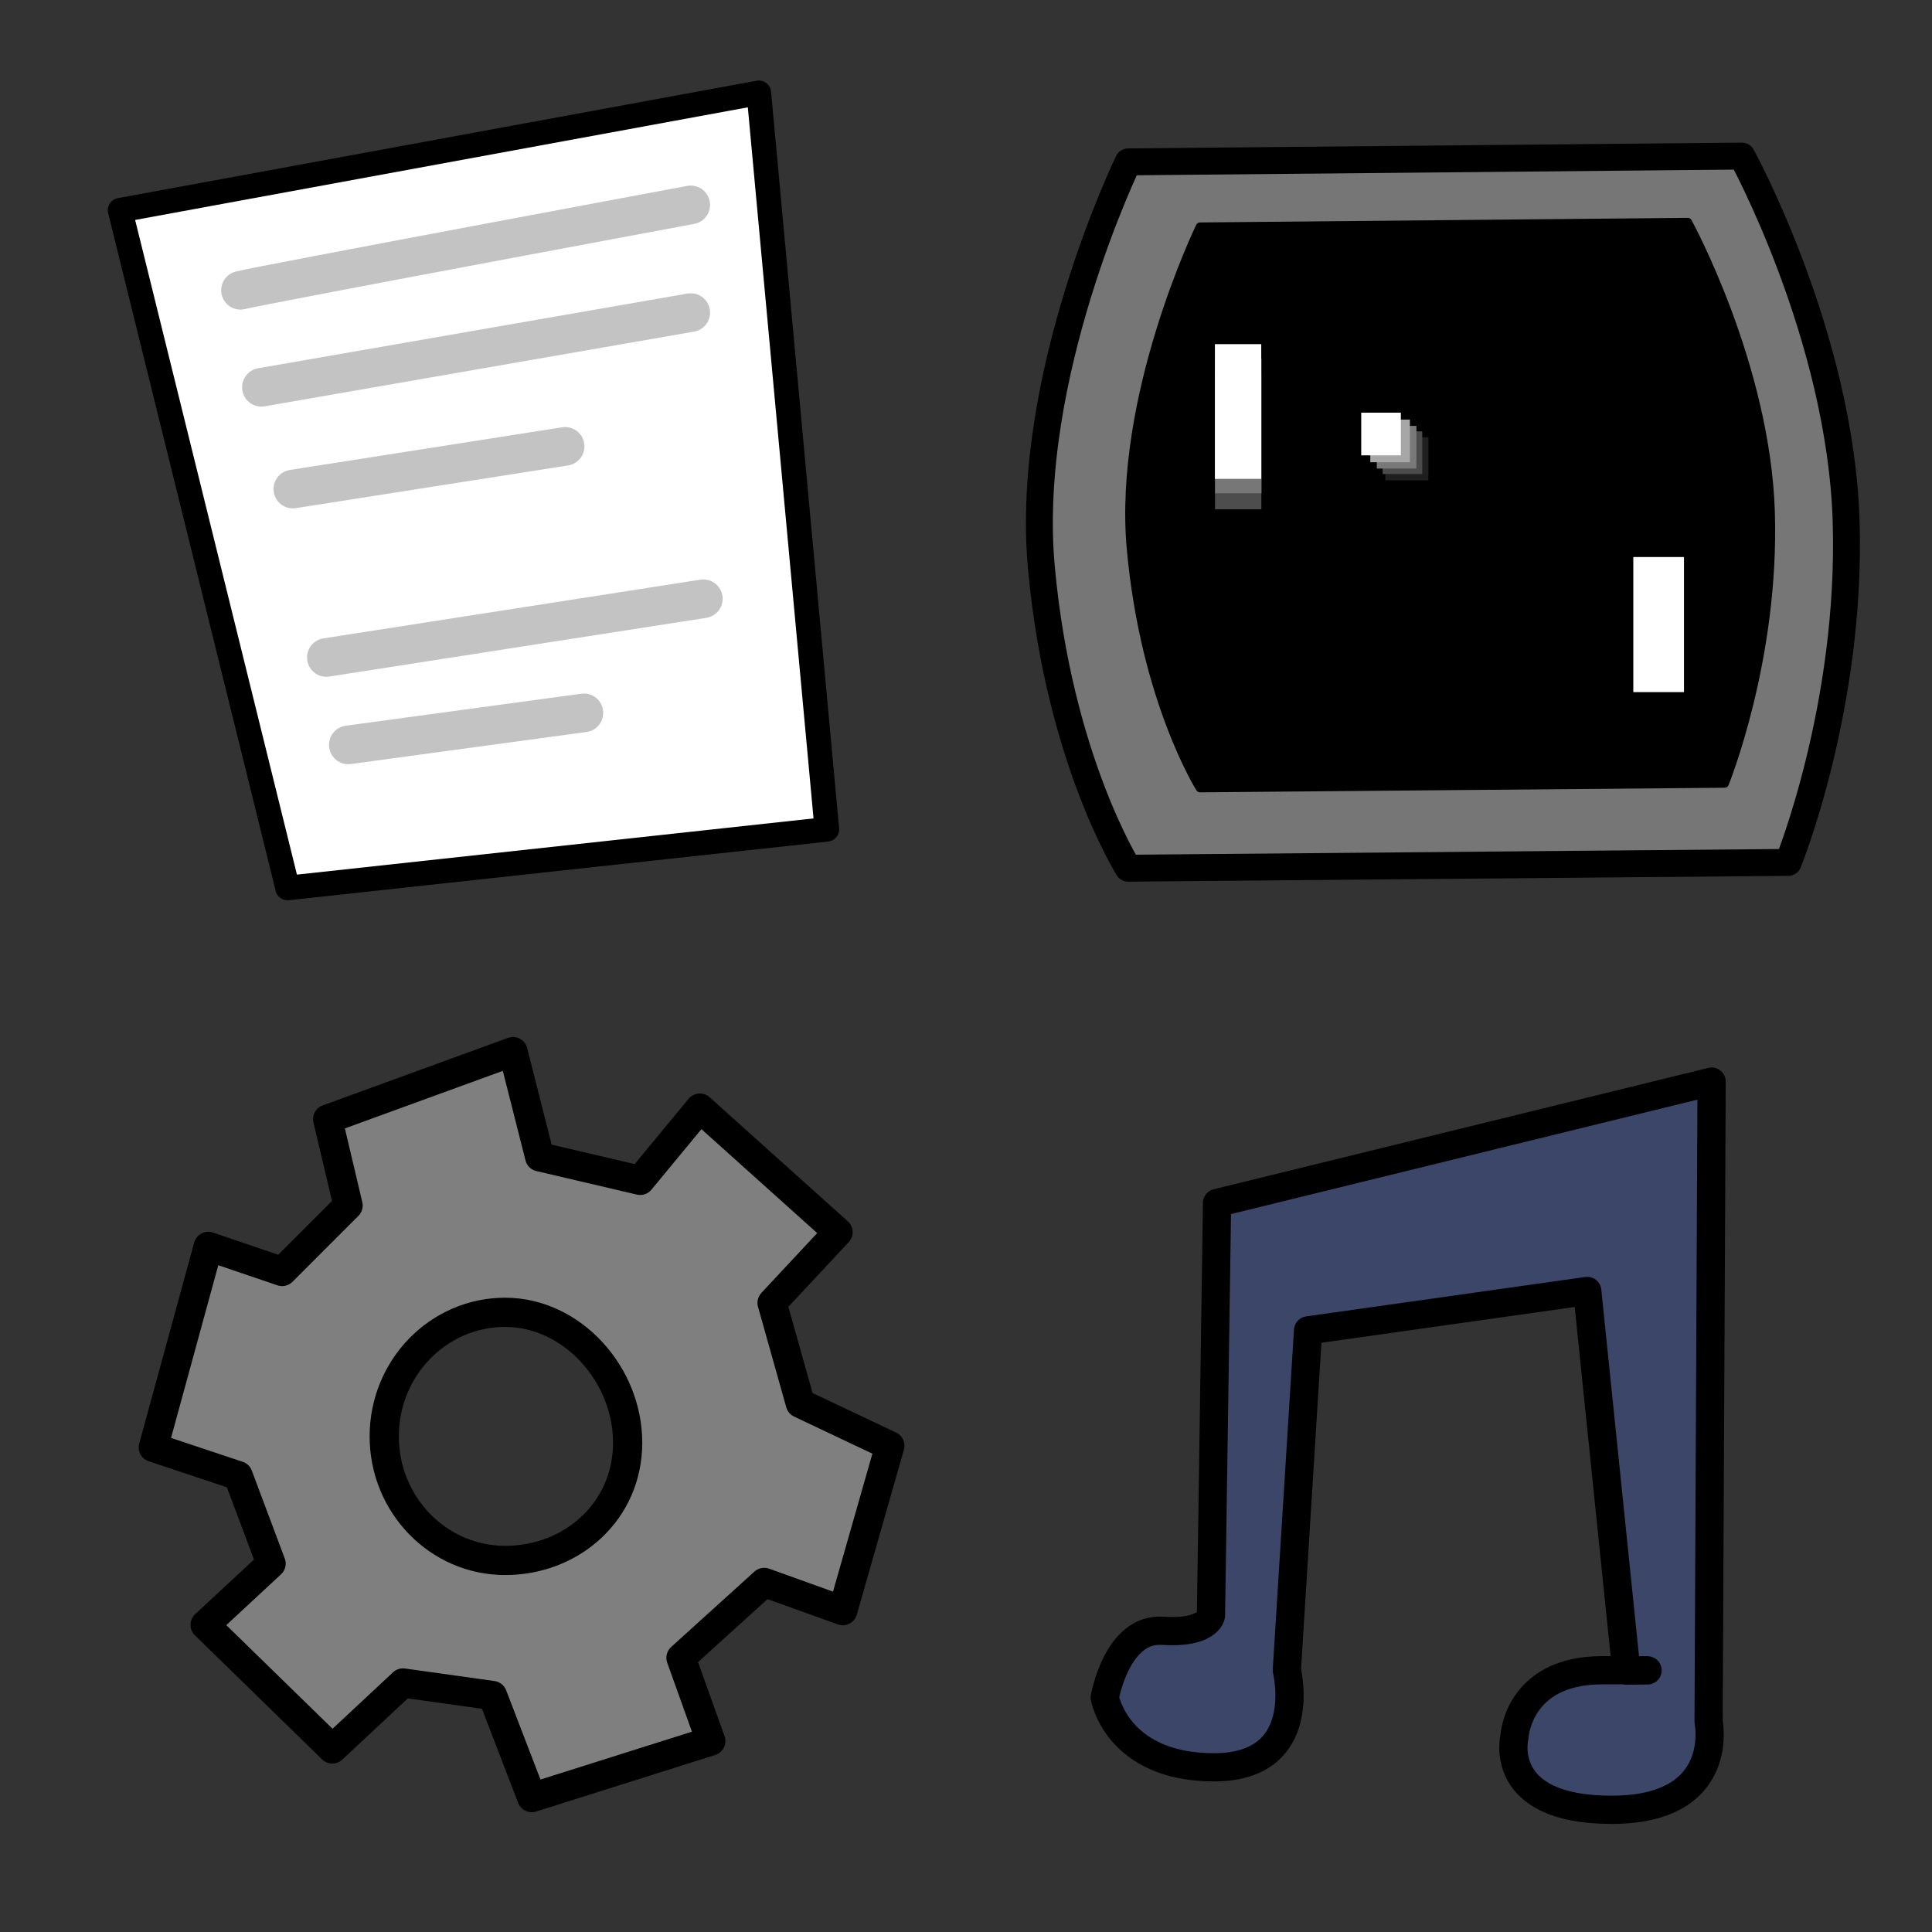 <?xml version="1.0" encoding="UTF-8" standalone="no"?>
<!-- Created with Inkscape (http://www.inkscape.org/) -->

<svg
   width="200"
   height="200"
   viewBox="0 0 52.917 52.917"
   version="1.1"
   id="svg1"
   xml:space="preserve"
   inkscape:version="1.4 (e7c3feb100, 2024-10-09)"
   sodipodi:docname="icons.svg"
   xmlns:inkscape="http://www.inkscape.org/namespaces/inkscape"
   xmlns:sodipodi="http://sodipodi.sourceforge.net/DTD/sodipodi-0.dtd"
   xmlns="http://www.w3.org/2000/svg"
   xmlns:svg="http://www.w3.org/2000/svg"><rect x="0" y="0" width="52.917" height="52.917" fill="#333333" stroke="none"/><sodipodi:namedview
     id="namedview1"
     pagecolor="#ffffff"
     bordercolor="#000000"
     borderopacity="0.25"
     inkscape:showpageshadow="2"
     inkscape:pageopacity="0.0"
     inkscape:pagecheckerboard="true"
     inkscape:deskcolor="#d1d1d1"
     inkscape:document-units="mm"
     inkscape:zoom="2.6299322"
     inkscape:cx="108.1777"
     inkscape:cy="100.76306"
     inkscape:window-width="1920"
     inkscape:window-height="1080"
     inkscape:window-x="0"
     inkscape:window-y="0"
     inkscape:window-maximized="0"
     inkscape:current-layer="layer1" /><defs
     id="defs1" /><g
     inkscape:label="Layer 1"
     inkscape:groupmode="layer"
     id="layer1"><path
       style="fill:#ffffff;stroke:#000000;stroke-width:0.673;stroke-linecap:round;stroke-linejoin:round;stroke-dasharray:none;stroke-dashoffset:1.14;stroke-opacity:1;paint-order:markers fill stroke"
       d="M 3.289,5.758 20.784,2.542 22.648,22.715 7.877,24.322 Z"
       id="path1" /><path
       style="fill:#ffffff;stroke:#c3c3c3;stroke-width:1.058;stroke-linecap:round;stroke-linejoin:round;stroke-dasharray:none;stroke-dashoffset:1.14;stroke-opacity:1;paint-order:markers fill stroke"
       d="M 6.587,7.951 C 7.16,7.804 18.919,5.612 18.919,5.612"
       id="path2" /><path
       style="fill:#ffffff;stroke:#c3c3c3;stroke-width:1.058;stroke-linecap:round;stroke-linejoin:round;stroke-dasharray:none;stroke-dashoffset:1.14;stroke-opacity:1;paint-order:markers fill stroke"
       d="M 7.16,10.608 18.919,8.562"
       id="path3" /><path
       style="fill:#ffffff;stroke:#c3c3c3;stroke-width:1.058;stroke-linecap:round;stroke-linejoin:round;stroke-dasharray:none;stroke-dashoffset:1.14;stroke-opacity:1;paint-order:markers fill stroke"
       d="M 8.021,13.395 15.478,12.226"
       id="path4" /><path
       style="fill:#ffffff;stroke:#c3c3c3;stroke-width:1.058;stroke-linecap:round;stroke-linejoin:round;stroke-dasharray:none;stroke-dashoffset:1.14;stroke-opacity:1;paint-order:markers fill stroke"
       d="M 8.939,18.008 19.264,16.4"
       id="path5" /><path
       style="fill:#ffffff;stroke:#c3c3c3;stroke-width:1.058;stroke-linecap:round;stroke-linejoin:round;stroke-dasharray:none;stroke-dashoffset:1.14;stroke-opacity:1;paint-order:markers fill stroke"
       d="M 9.54,20.402 15.993,19.525"
       id="path6" /><path
       style="fill:#767676;fill-opacity:1;stroke:#000000;stroke-width:0.737;stroke-linecap:round;stroke-linejoin:round;stroke-dasharray:none;stroke-dashoffset:1.14;stroke-opacity:1;paint-order:markers fill stroke"
       d="m 30.901,4.434 c 0,0 -2.854,5.867 -2.379,11.1 0.476,5.233 2.379,8.246 2.379,8.246 l 18.078,-0.159 c 0,0 1.744,-4.282 1.586,-9.356 C 50.406,9.191 47.71,4.275 47.71,4.275 Z"
       id="path7" /><path
       style="fill:#000000;fill-opacity:1;stroke:#000000;stroke-width:0.234;stroke-linecap:round;stroke-linejoin:round;stroke-dashoffset:1.14;paint-order:markers fill stroke"
       d="m 32.869,6.21 c 0,0 -2.268,4.663 -1.89,8.822 0.378,4.159 1.89,6.553 1.89,6.553 l 14.367,-0.126 c 0,0 1.386,-3.403 1.26,-7.435 C 48.369,9.99 46.227,6.084 46.227,6.084 Z"
       id="path7-5" /><rect
       style="fill:#4d4d4d;fill-opacity:1;stroke:none;stroke-width:0.214;stroke-linecap:round;stroke-linejoin:round;stroke-dashoffset:1.14;paint-order:markers fill stroke"
       id="rect7"
       width="1.269"
       height="3.69"
       x="33.279"
       y="10.261" /><rect
       style="fill:#777777;fill-opacity:1;stroke:none;stroke-width:0.214;stroke-linecap:round;stroke-linejoin:round;stroke-dashoffset:1.14;paint-order:markers fill stroke"
       id="rect7-2"
       width="1.269"
       height="3.69"
       x="33.282"
       y="9.82" /><rect
       style="fill:#ffffff;stroke:none;stroke-width:0.214;stroke-linecap:round;stroke-linejoin:round;stroke-dashoffset:1.14;paint-order:markers fill stroke"
       id="rect7-2-5"
       width="1.269"
       height="3.69"
       x="33.276"
       y="9.426" /><rect
       style="fill:#ffffff;stroke:none;stroke-width:0.215;stroke-linecap:round;stroke-linejoin:round;stroke-dashoffset:1.14;paint-order:markers fill stroke"
       id="rect8"
       width="1.388"
       height="3.7"
       x="44.736"
       y="15.257" /><rect
       style="fill:#1f1f1f;fill-opacity:1;stroke:none;stroke-width:0.163;stroke-linecap:round;stroke-linejoin:round;stroke-dasharray:none;stroke-dashoffset:1.14;paint-order:markers fill stroke"
       id="rect9-7"
       width="1.18"
       height="1.18"
       x="37.944"
       y="11.977" /><rect
       style="fill:#4b4b4b;fill-opacity:1;stroke:none;stroke-width:0.155;stroke-linecap:round;stroke-linejoin:round;stroke-dasharray:none;stroke-dashoffset:1.14;paint-order:markers fill stroke"
       id="rect9"
       width="1.085"
       height="1.169"
       x="37.87"
       y="11.815" /><rect
       style="fill:#797979;fill-opacity:1;stroke:none;stroke-width:0.155;stroke-linecap:round;stroke-linejoin:round;stroke-dasharray:none;stroke-dashoffset:1.14;paint-order:markers fill stroke"
       id="rect9-9"
       width="1.085"
       height="1.169"
       x="37.71"
       y="11.665" /><rect
       style="fill:#a7a7a7;fill-opacity:1;stroke:none;stroke-width:0.155;stroke-linecap:round;stroke-linejoin:round;stroke-dasharray:none;stroke-dashoffset:1.14;paint-order:markers fill stroke"
       id="rect9-4"
       width="1.085"
       height="1.169"
       x="37.532"
       y="11.492" /><rect
       style="fill:#ffffff;fill-opacity:1;stroke:none;stroke-width:0.155;stroke-linecap:round;stroke-linejoin:round;stroke-dasharray:none;stroke-dashoffset:1.14;paint-order:markers fill stroke"
       id="rect9-5"
       width="1.085"
       height="1.169"
       x="37.284"
       y="11.303" /><path
       style="fill:#3c4668;fill-opacity:1;stroke:#000000;stroke-width:0.773;stroke-linecap:round;stroke-linejoin:round;stroke-dasharray:none;stroke-dashoffset:1.14;stroke-opacity:1;paint-order:markers fill stroke"
       d="m 33.335,32.949 13.546,-3.324 -0.083,17.535 c 0,0 0.499,2.41 -2.659,2.41 -3.158,0 -2.659,-1.995 -2.659,-1.995 0,0 0.083,-1.828 2.41,-1.828 2.327,0 0.654,0.01 0.654,0.01 l -1.07,-10.398 -7.646,1.08 -0.582,9.308 c 0,0 0.665,2.659 -1.995,2.659 -2.659,0 -2.992,-1.911 -2.992,-1.911 0,0 0.332,-1.911 1.579,-1.828 1.247,0.083 1.33,-0.416 1.33,-0.416 z"
       id="path11" /><path
       id="path12"
       style="fill:#7f7f7f;fill-opacity:1;stroke:#000000;stroke-width:0.8;stroke-linecap:round;stroke-linejoin:round;stroke-dasharray:none;stroke-dashoffset:1.14;stroke-opacity:1;paint-order:markers fill stroke"
       d="m 14.051,28.803 -5.076,1.85 0.559,2.366 -1.807,1.807 -2.022,-0.688 -0.822,3.005 -0.684,2.501 2.323,0.774 0.903,2.409 -1.807,1.678 3.484,3.398 1.936,-1.807 2.452,0.344 1.075,2.796 4.904,-1.549 -0.817,-2.28 2.28,-2.065 2.151,0.774 1.29,-4.517 -2.452,-1.161 -0.774,-2.753 1.807,-1.936 -3.785,-3.398 -1.635,1.979 -2.753,-0.645 z m -0.215,7.141 c 1.829,-2.3e-5 3.355,1.693 3.355,3.57 -3.6e-5,1.877 -1.526,3.226 -3.355,3.226 -1.829,-6.8e-5 -3.312,-1.521 -3.312,-3.398 3.4e-5,-1.877 1.483,-3.398 3.312,-3.398 z"
       sodipodi:nodetypes="ccccccccccccccccccccccccccccccc" /></g></svg>
